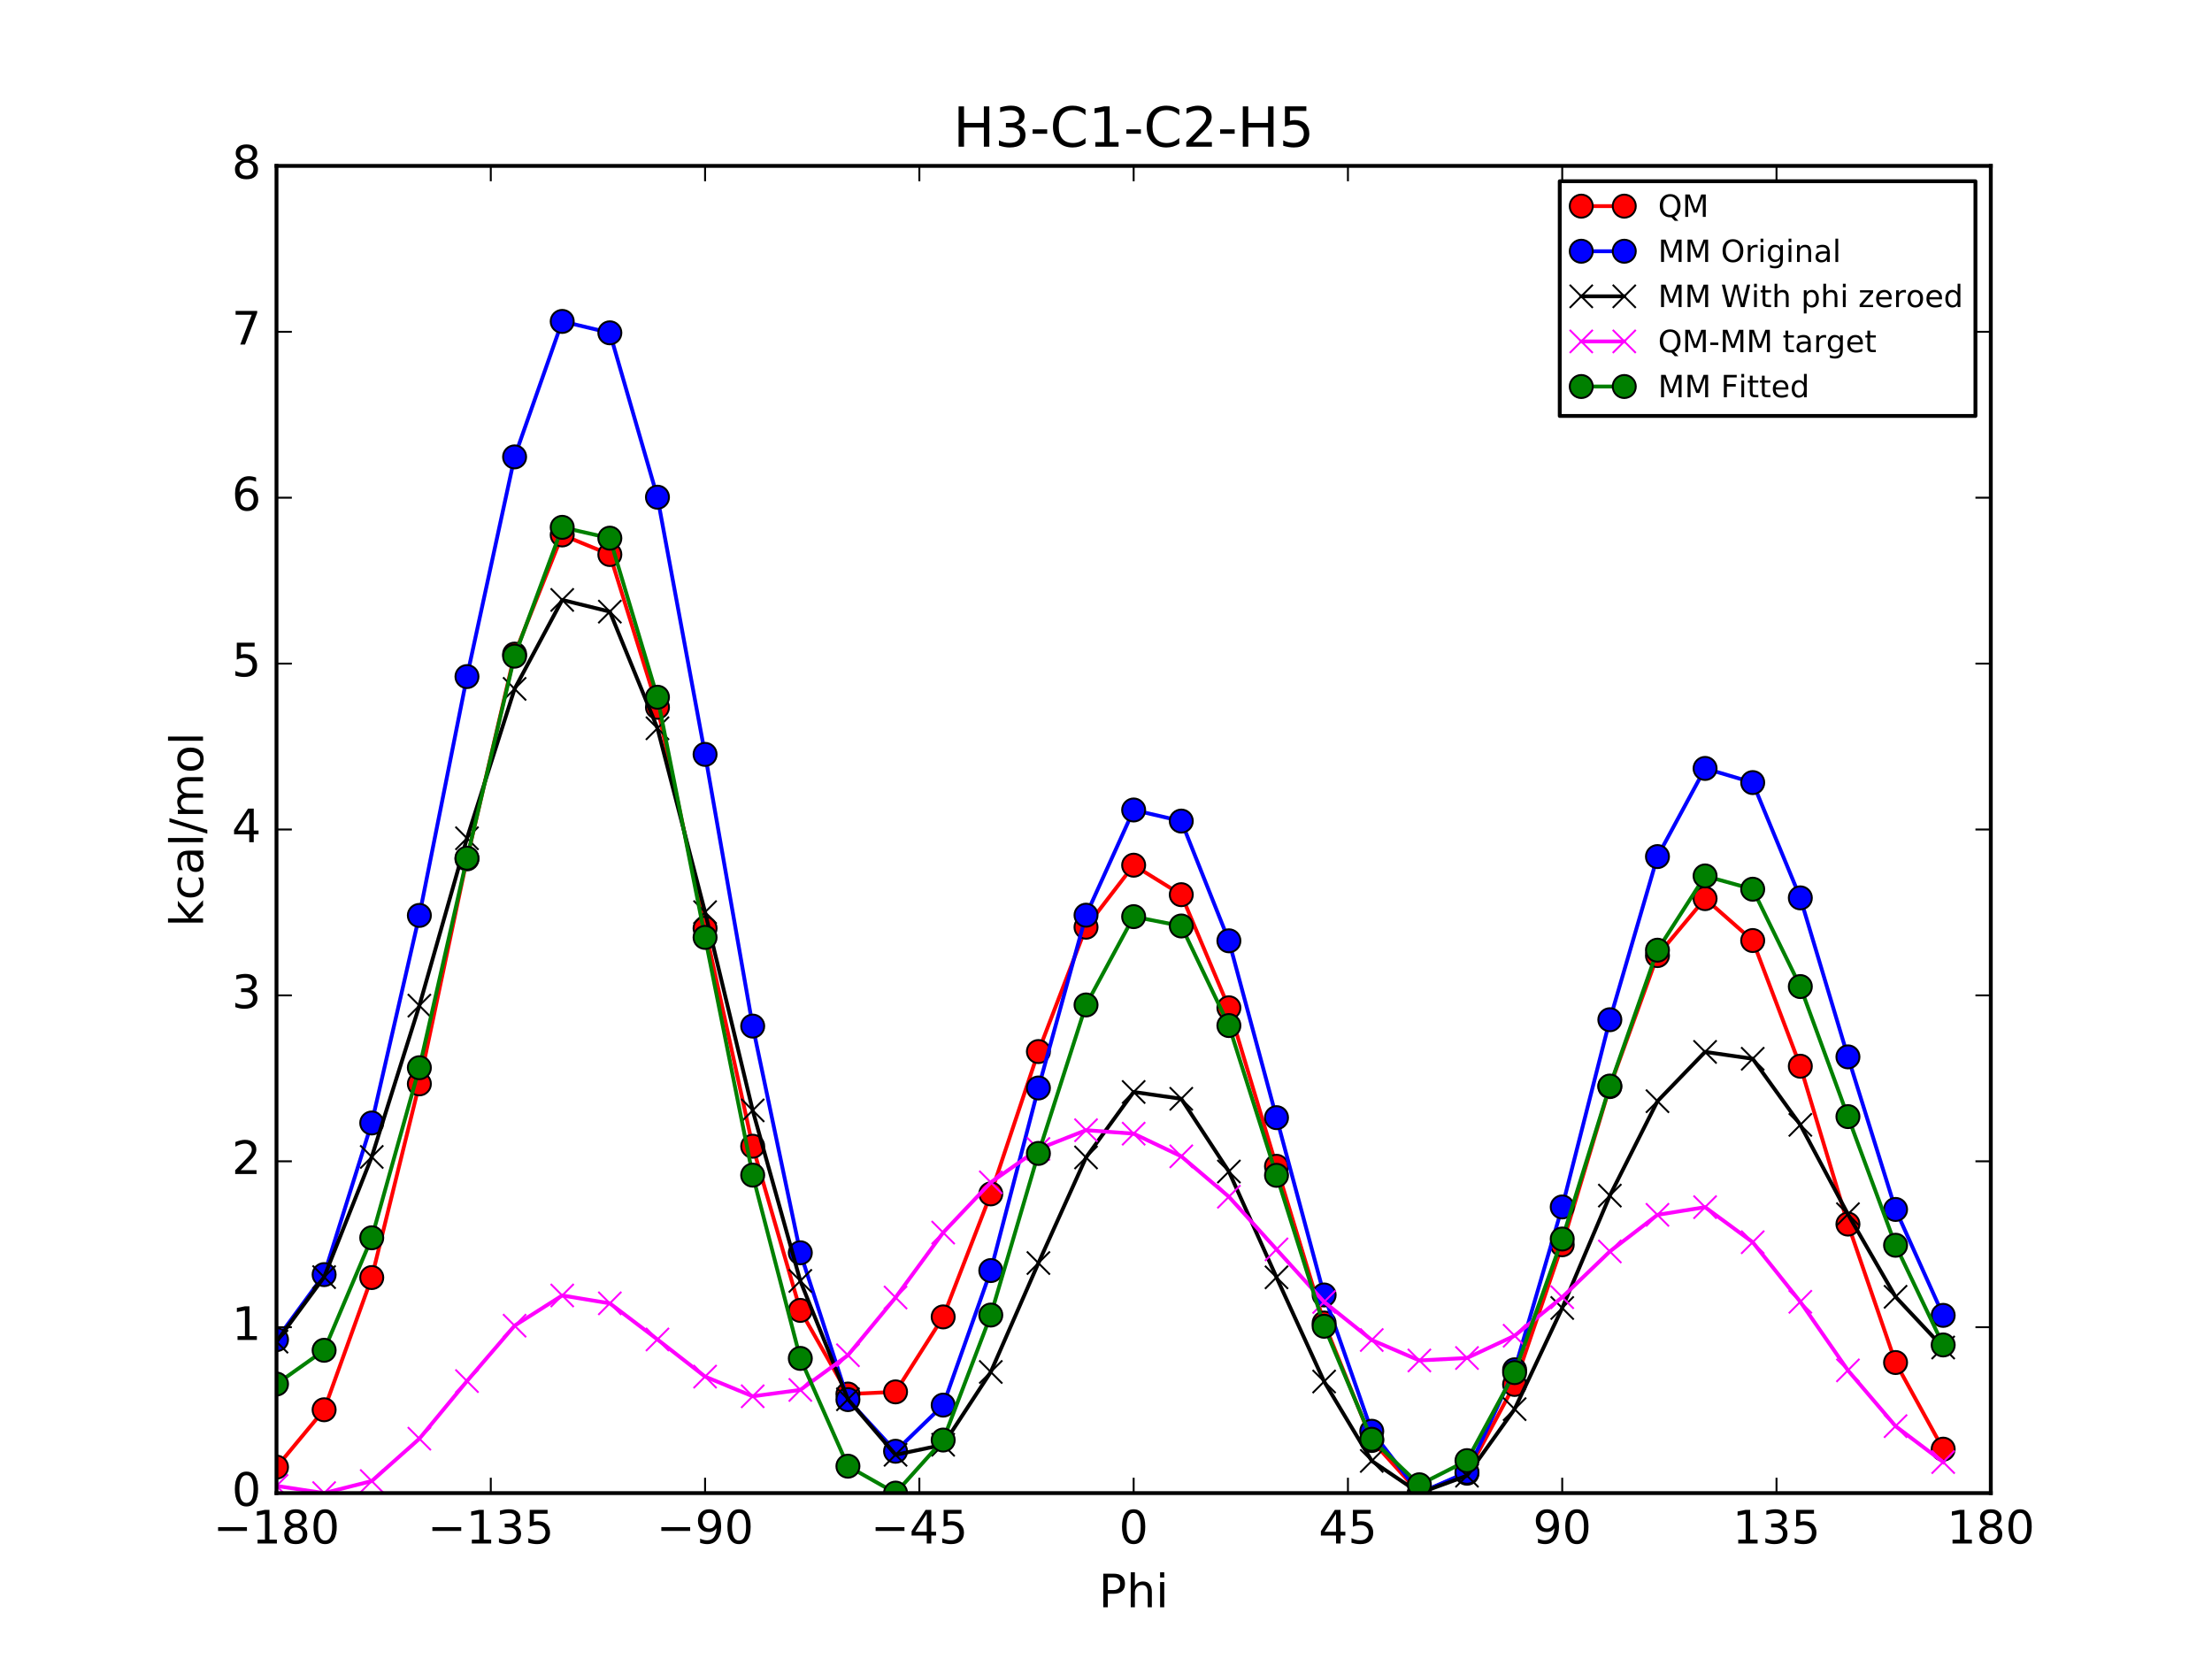 <?xml version="1.0" encoding="utf-8" standalone="no"?>
<!DOCTYPE svg PUBLIC "-//W3C//DTD SVG 1.1//EN"
  "http://www.w3.org/Graphics/SVG/1.1/DTD/svg11.dtd">
<!-- Created with matplotlib (http://matplotlib.org/) -->
<svg height="432pt" version="1.1" viewBox="0 0 576 432" width="576pt" xmlns="http://www.w3.org/2000/svg" xmlns:xlink="http://www.w3.org/1999/xlink">
 <defs>
  <style type="text/css">
*{stroke-linecap:butt;stroke-linejoin:round;stroke-miterlimit:100000;}
  </style>
 </defs>
 <g id="figure_1">
  <g id="patch_1">
   <path d="M 0 432 
L 576 432 
L 576 0 
L 0 0 
z
" style="fill:#ffffff;"/>
  </g>
  <g id="axes_1">
   <g id="patch_2">
    <path d="M 72 388.8 
L 518.4 388.8 
L 518.4 43.2 
L 72 43.2 
z
" style="fill:#ffffff;"/>
   </g>
   <g id="line2d_1">
    <path clip-path="url(#p6f6d5156cf)" d="M 72.001 382.037 
L 84.4 367.1 
L 96.8 332.67 
L 109.2 282.237 
L 121.6 223.654 
L 134 170.33 
L 146.4 139.302 
L 158.8 144.397 
L 171.2 184.179 
L 183.6 241.735 
L 196 298.475 
L 208.4 341.226 
L 220.8 363.005 
L 233.2 362.443 
L 245.6 342.92 
L 258 310.887 
L 270.4 273.821 
L 282.8 241.439 
L 295.201 225.295 
L 307.6 232.973 
L 320 262.428 
L 332.4 303.699 
L 344.8 344.509 
L 357.2 375.104 
L 369.6 388.8 
L 382 383.63 
L 394.4 360.505 
L 406.8 324.139 
L 419.2 282.95 
L 431.6 248.832 
L 444 234 
L 456.4 244.912 
L 468.8 277.64 
L 481.2 318.754 
L 493.6 354.8 
L 506 377.358 
" style="fill:none;stroke:#ff0000;stroke-linecap:square;"/>
    <defs>
     <path d="M 0 3 
C 0.796 3 1.559 2.684 2.121 2.121 
C 2.684 1.559 3 0.796 3 0 
C 3 -0.796 2.684 -1.559 2.121 -2.121 
C 1.559 -2.684 0.796 -3 0 -3 
C -0.796 -3 -1.559 -2.684 -2.121 -2.121 
C -2.684 -1.559 -3 -0.796 -3 0 
C -3 0.796 -2.684 1.559 -2.121 2.121 
C -1.559 2.684 -0.796 3 0 3 
z
" id="m32aa80f2c4" style="stroke:#000000;stroke-width:0.5;"/>
    </defs>
    <g clip-path="url(#p6f6d5156cf)">
     <use style="fill:#ff0000;stroke:#000000;stroke-width:0.5;" x="72.001" xlink:href="#m32aa80f2c4" y="382.037"/>
     <use style="fill:#ff0000;stroke:#000000;stroke-width:0.5;" x="84.4" xlink:href="#m32aa80f2c4" y="367.1"/>
     <use style="fill:#ff0000;stroke:#000000;stroke-width:0.5;" x="96.8" xlink:href="#m32aa80f2c4" y="332.67"/>
     <use style="fill:#ff0000;stroke:#000000;stroke-width:0.5;" x="109.2" xlink:href="#m32aa80f2c4" y="282.237"/>
     <use style="fill:#ff0000;stroke:#000000;stroke-width:0.5;" x="121.6" xlink:href="#m32aa80f2c4" y="223.654"/>
     <use style="fill:#ff0000;stroke:#000000;stroke-width:0.5;" x="134" xlink:href="#m32aa80f2c4" y="170.33"/>
     <use style="fill:#ff0000;stroke:#000000;stroke-width:0.5;" x="146.4" xlink:href="#m32aa80f2c4" y="139.302"/>
     <use style="fill:#ff0000;stroke:#000000;stroke-width:0.5;" x="158.8" xlink:href="#m32aa80f2c4" y="144.397"/>
     <use style="fill:#ff0000;stroke:#000000;stroke-width:0.5;" x="171.2" xlink:href="#m32aa80f2c4" y="184.179"/>
     <use style="fill:#ff0000;stroke:#000000;stroke-width:0.5;" x="183.6" xlink:href="#m32aa80f2c4" y="241.735"/>
     <use style="fill:#ff0000;stroke:#000000;stroke-width:0.5;" x="196" xlink:href="#m32aa80f2c4" y="298.475"/>
     <use style="fill:#ff0000;stroke:#000000;stroke-width:0.5;" x="208.4" xlink:href="#m32aa80f2c4" y="341.226"/>
     <use style="fill:#ff0000;stroke:#000000;stroke-width:0.5;" x="220.8" xlink:href="#m32aa80f2c4" y="363.005"/>
     <use style="fill:#ff0000;stroke:#000000;stroke-width:0.5;" x="233.2" xlink:href="#m32aa80f2c4" y="362.443"/>
     <use style="fill:#ff0000;stroke:#000000;stroke-width:0.5;" x="245.6" xlink:href="#m32aa80f2c4" y="342.92"/>
     <use style="fill:#ff0000;stroke:#000000;stroke-width:0.5;" x="258" xlink:href="#m32aa80f2c4" y="310.887"/>
     <use style="fill:#ff0000;stroke:#000000;stroke-width:0.5;" x="270.4" xlink:href="#m32aa80f2c4" y="273.821"/>
     <use style="fill:#ff0000;stroke:#000000;stroke-width:0.5;" x="282.8" xlink:href="#m32aa80f2c4" y="241.439"/>
     <use style="fill:#ff0000;stroke:#000000;stroke-width:0.5;" x="295.201" xlink:href="#m32aa80f2c4" y="225.295"/>
     <use style="fill:#ff0000;stroke:#000000;stroke-width:0.5;" x="307.6" xlink:href="#m32aa80f2c4" y="232.973"/>
     <use style="fill:#ff0000;stroke:#000000;stroke-width:0.5;" x="320" xlink:href="#m32aa80f2c4" y="262.428"/>
     <use style="fill:#ff0000;stroke:#000000;stroke-width:0.5;" x="332.4" xlink:href="#m32aa80f2c4" y="303.699"/>
     <use style="fill:#ff0000;stroke:#000000;stroke-width:0.5;" x="344.8" xlink:href="#m32aa80f2c4" y="344.509"/>
     <use style="fill:#ff0000;stroke:#000000;stroke-width:0.5;" x="357.2" xlink:href="#m32aa80f2c4" y="375.104"/>
     <use style="fill:#ff0000;stroke:#000000;stroke-width:0.5;" x="369.6" xlink:href="#m32aa80f2c4" y="388.8"/>
     <use style="fill:#ff0000;stroke:#000000;stroke-width:0.5;" x="382" xlink:href="#m32aa80f2c4" y="383.63"/>
     <use style="fill:#ff0000;stroke:#000000;stroke-width:0.5;" x="394.4" xlink:href="#m32aa80f2c4" y="360.505"/>
     <use style="fill:#ff0000;stroke:#000000;stroke-width:0.5;" x="406.8" xlink:href="#m32aa80f2c4" y="324.139"/>
     <use style="fill:#ff0000;stroke:#000000;stroke-width:0.5;" x="419.2" xlink:href="#m32aa80f2c4" y="282.95"/>
     <use style="fill:#ff0000;stroke:#000000;stroke-width:0.5;" x="431.6" xlink:href="#m32aa80f2c4" y="248.832"/>
     <use style="fill:#ff0000;stroke:#000000;stroke-width:0.5;" x="444" xlink:href="#m32aa80f2c4" y="234"/>
     <use style="fill:#ff0000;stroke:#000000;stroke-width:0.5;" x="456.4" xlink:href="#m32aa80f2c4" y="244.912"/>
     <use style="fill:#ff0000;stroke:#000000;stroke-width:0.5;" x="468.8" xlink:href="#m32aa80f2c4" y="277.64"/>
     <use style="fill:#ff0000;stroke:#000000;stroke-width:0.5;" x="481.2" xlink:href="#m32aa80f2c4" y="318.754"/>
     <use style="fill:#ff0000;stroke:#000000;stroke-width:0.5;" x="493.6" xlink:href="#m32aa80f2c4" y="354.8"/>
     <use style="fill:#ff0000;stroke:#000000;stroke-width:0.5;" x="506" xlink:href="#m32aa80f2c4" y="377.358"/>
    </g>
   </g>
   <g id="line2d_2">
    <path clip-path="url(#p6f6d5156cf)" d="M 72.001 348.839 
L 84.4 331.907 
L 96.8 292.421 
L 109.2 238.374 
L 121.6 176.18 
L 134 118.974 
L 146.4 83.695 
L 158.8 86.666 
L 171.2 129.469 
L 183.6 196.444 
L 196 267.194 
L 208.4 326.219 
L 220.8 364.458 
L 233.2 377.903 
L 245.6 365.89 
L 258 330.851 
L 270.4 283.309 
L 282.8 238.312 
L 295.201 210.919 
L 307.6 213.805 
L 320 244.983 
L 332.4 291.036 
L 344.8 337.21 
L 357.2 372.696 
L 369.6 388.8 
L 382 383.366 
L 394.4 356.693 
L 406.8 314.289 
L 419.2 265.536 
L 431.6 223.053 
L 444 200.097 
L 456.4 203.782 
L 468.8 233.805 
L 481.2 275.208 
L 493.6 314.938 
L 506 342.52 
" style="fill:none;stroke:#0000ff;stroke-linecap:square;"/>
    <defs>
     <path d="M 0 3 
C 0.796 3 1.559 2.684 2.121 2.121 
C 2.684 1.559 3 0.796 3 0 
C 3 -0.796 2.684 -1.559 2.121 -2.121 
C 1.559 -2.684 0.796 -3 0 -3 
C -0.796 -3 -1.559 -2.684 -2.121 -2.121 
C -2.684 -1.559 -3 -0.796 -3 0 
C -3 0.796 -2.684 1.559 -2.121 2.121 
C -1.559 2.684 -0.796 3 0 3 
z
" id="md9612d7ff2" style="stroke:#000000;stroke-width:0.5;"/>
    </defs>
    <g clip-path="url(#p6f6d5156cf)">
     <use style="fill:#0000ff;stroke:#000000;stroke-width:0.5;" x="72.001" xlink:href="#md9612d7ff2" y="348.839"/>
     <use style="fill:#0000ff;stroke:#000000;stroke-width:0.5;" x="84.4" xlink:href="#md9612d7ff2" y="331.907"/>
     <use style="fill:#0000ff;stroke:#000000;stroke-width:0.5;" x="96.8" xlink:href="#md9612d7ff2" y="292.421"/>
     <use style="fill:#0000ff;stroke:#000000;stroke-width:0.5;" x="109.2" xlink:href="#md9612d7ff2" y="238.374"/>
     <use style="fill:#0000ff;stroke:#000000;stroke-width:0.5;" x="121.6" xlink:href="#md9612d7ff2" y="176.18"/>
     <use style="fill:#0000ff;stroke:#000000;stroke-width:0.5;" x="134" xlink:href="#md9612d7ff2" y="118.974"/>
     <use style="fill:#0000ff;stroke:#000000;stroke-width:0.5;" x="146.4" xlink:href="#md9612d7ff2" y="83.695"/>
     <use style="fill:#0000ff;stroke:#000000;stroke-width:0.5;" x="158.8" xlink:href="#md9612d7ff2" y="86.666"/>
     <use style="fill:#0000ff;stroke:#000000;stroke-width:0.5;" x="171.2" xlink:href="#md9612d7ff2" y="129.469"/>
     <use style="fill:#0000ff;stroke:#000000;stroke-width:0.5;" x="183.6" xlink:href="#md9612d7ff2" y="196.444"/>
     <use style="fill:#0000ff;stroke:#000000;stroke-width:0.5;" x="196" xlink:href="#md9612d7ff2" y="267.194"/>
     <use style="fill:#0000ff;stroke:#000000;stroke-width:0.5;" x="208.4" xlink:href="#md9612d7ff2" y="326.219"/>
     <use style="fill:#0000ff;stroke:#000000;stroke-width:0.5;" x="220.8" xlink:href="#md9612d7ff2" y="364.458"/>
     <use style="fill:#0000ff;stroke:#000000;stroke-width:0.5;" x="233.2" xlink:href="#md9612d7ff2" y="377.903"/>
     <use style="fill:#0000ff;stroke:#000000;stroke-width:0.5;" x="245.6" xlink:href="#md9612d7ff2" y="365.89"/>
     <use style="fill:#0000ff;stroke:#000000;stroke-width:0.5;" x="258" xlink:href="#md9612d7ff2" y="330.851"/>
     <use style="fill:#0000ff;stroke:#000000;stroke-width:0.5;" x="270.4" xlink:href="#md9612d7ff2" y="283.309"/>
     <use style="fill:#0000ff;stroke:#000000;stroke-width:0.5;" x="282.8" xlink:href="#md9612d7ff2" y="238.312"/>
     <use style="fill:#0000ff;stroke:#000000;stroke-width:0.5;" x="295.201" xlink:href="#md9612d7ff2" y="210.919"/>
     <use style="fill:#0000ff;stroke:#000000;stroke-width:0.5;" x="307.6" xlink:href="#md9612d7ff2" y="213.805"/>
     <use style="fill:#0000ff;stroke:#000000;stroke-width:0.5;" x="320" xlink:href="#md9612d7ff2" y="244.983"/>
     <use style="fill:#0000ff;stroke:#000000;stroke-width:0.5;" x="332.4" xlink:href="#md9612d7ff2" y="291.036"/>
     <use style="fill:#0000ff;stroke:#000000;stroke-width:0.5;" x="344.8" xlink:href="#md9612d7ff2" y="337.21"/>
     <use style="fill:#0000ff;stroke:#000000;stroke-width:0.5;" x="357.2" xlink:href="#md9612d7ff2" y="372.696"/>
     <use style="fill:#0000ff;stroke:#000000;stroke-width:0.5;" x="369.6" xlink:href="#md9612d7ff2" y="388.8"/>
     <use style="fill:#0000ff;stroke:#000000;stroke-width:0.5;" x="382" xlink:href="#md9612d7ff2" y="383.366"/>
     <use style="fill:#0000ff;stroke:#000000;stroke-width:0.5;" x="394.4" xlink:href="#md9612d7ff2" y="356.693"/>
     <use style="fill:#0000ff;stroke:#000000;stroke-width:0.5;" x="406.8" xlink:href="#md9612d7ff2" y="314.289"/>
     <use style="fill:#0000ff;stroke:#000000;stroke-width:0.5;" x="419.2" xlink:href="#md9612d7ff2" y="265.536"/>
     <use style="fill:#0000ff;stroke:#000000;stroke-width:0.5;" x="431.6" xlink:href="#md9612d7ff2" y="223.053"/>
     <use style="fill:#0000ff;stroke:#000000;stroke-width:0.5;" x="444" xlink:href="#md9612d7ff2" y="200.097"/>
     <use style="fill:#0000ff;stroke:#000000;stroke-width:0.5;" x="456.4" xlink:href="#md9612d7ff2" y="203.782"/>
     <use style="fill:#0000ff;stroke:#000000;stroke-width:0.5;" x="468.8" xlink:href="#md9612d7ff2" y="233.805"/>
     <use style="fill:#0000ff;stroke:#000000;stroke-width:0.5;" x="481.2" xlink:href="#md9612d7ff2" y="275.208"/>
     <use style="fill:#0000ff;stroke:#000000;stroke-width:0.5;" x="493.6" xlink:href="#md9612d7ff2" y="314.938"/>
     <use style="fill:#0000ff;stroke:#000000;stroke-width:0.5;" x="506" xlink:href="#md9612d7ff2" y="342.52"/>
    </g>
   </g>
   <g id="line2d_3">
    <path clip-path="url(#p6f6d5156cf)" d="M 72.001 349.359 
L 84.4 332.556 
L 96.8 301.26 
L 109.2 261.863 
L 121.6 218.278 
L 134 179.382 
L 146.4 156.22 
L 158.8 159.269 
L 171.2 189.642 
L 183.6 237.523 
L 196 289.142 
L 208.4 333.547 
L 220.8 364.361 
L 233.2 378.826 
L 245.6 376.213 
L 258 357.259 
L 270.4 328.893 
L 282.8 301.396 
L 295.201 284.348 
L 307.6 286.126 
L 320 305.06 
L 332.4 332.618 
L 344.8 359.745 
L 357.2 380.419 
L 369.6 388.8 
L 382 384.265 
L 394.4 366.937 
L 406.8 340.601 
L 419.2 311.332 
L 431.6 286.749 
L 444 273.913 
L 456.4 275.7 
L 468.8 292.913 
L 481.2 316.17 
L 493.6 337.686 
L 506 350.893 
" style="fill:none;stroke:#000000;stroke-linecap:square;"/>
    <defs>
     <path d="M -3 3 
L 3 -3 
M -3 -3 
L 3 3 
" id="m847d93f901" style="stroke:#000000;stroke-width:0.5;"/>
    </defs>
    <g clip-path="url(#p6f6d5156cf)">
     <use style="stroke:#000000;stroke-width:0.5;" x="72.001" xlink:href="#m847d93f901" y="349.359"/>
     <use style="stroke:#000000;stroke-width:0.5;" x="84.4" xlink:href="#m847d93f901" y="332.556"/>
     <use style="stroke:#000000;stroke-width:0.5;" x="96.8" xlink:href="#m847d93f901" y="301.26"/>
     <use style="stroke:#000000;stroke-width:0.5;" x="109.2" xlink:href="#m847d93f901" y="261.863"/>
     <use style="stroke:#000000;stroke-width:0.5;" x="121.6" xlink:href="#m847d93f901" y="218.278"/>
     <use style="stroke:#000000;stroke-width:0.5;" x="134" xlink:href="#m847d93f901" y="179.382"/>
     <use style="stroke:#000000;stroke-width:0.5;" x="146.4" xlink:href="#m847d93f901" y="156.22"/>
     <use style="stroke:#000000;stroke-width:0.5;" x="158.8" xlink:href="#m847d93f901" y="159.269"/>
     <use style="stroke:#000000;stroke-width:0.5;" x="171.2" xlink:href="#m847d93f901" y="189.642"/>
     <use style="stroke:#000000;stroke-width:0.5;" x="183.6" xlink:href="#m847d93f901" y="237.523"/>
     <use style="stroke:#000000;stroke-width:0.5;" x="196" xlink:href="#m847d93f901" y="289.142"/>
     <use style="stroke:#000000;stroke-width:0.5;" x="208.4" xlink:href="#m847d93f901" y="333.547"/>
     <use style="stroke:#000000;stroke-width:0.5;" x="220.8" xlink:href="#m847d93f901" y="364.361"/>
     <use style="stroke:#000000;stroke-width:0.5;" x="233.2" xlink:href="#m847d93f901" y="378.826"/>
     <use style="stroke:#000000;stroke-width:0.5;" x="245.6" xlink:href="#m847d93f901" y="376.213"/>
     <use style="stroke:#000000;stroke-width:0.5;" x="258" xlink:href="#m847d93f901" y="357.259"/>
     <use style="stroke:#000000;stroke-width:0.5;" x="270.4" xlink:href="#m847d93f901" y="328.893"/>
     <use style="stroke:#000000;stroke-width:0.5;" x="282.8" xlink:href="#m847d93f901" y="301.396"/>
     <use style="stroke:#000000;stroke-width:0.5;" x="295.201" xlink:href="#m847d93f901" y="284.348"/>
     <use style="stroke:#000000;stroke-width:0.5;" x="307.6" xlink:href="#m847d93f901" y="286.126"/>
     <use style="stroke:#000000;stroke-width:0.5;" x="320" xlink:href="#m847d93f901" y="305.06"/>
     <use style="stroke:#000000;stroke-width:0.5;" x="332.4" xlink:href="#m847d93f901" y="332.618"/>
     <use style="stroke:#000000;stroke-width:0.5;" x="344.8" xlink:href="#m847d93f901" y="359.745"/>
     <use style="stroke:#000000;stroke-width:0.5;" x="357.2" xlink:href="#m847d93f901" y="380.419"/>
     <use style="stroke:#000000;stroke-width:0.5;" x="369.6" xlink:href="#m847d93f901" y="388.8"/>
     <use style="stroke:#000000;stroke-width:0.5;" x="382" xlink:href="#m847d93f901" y="384.265"/>
     <use style="stroke:#000000;stroke-width:0.5;" x="394.4" xlink:href="#m847d93f901" y="366.937"/>
     <use style="stroke:#000000;stroke-width:0.5;" x="406.8" xlink:href="#m847d93f901" y="340.601"/>
     <use style="stroke:#000000;stroke-width:0.5;" x="419.2" xlink:href="#m847d93f901" y="311.332"/>
     <use style="stroke:#000000;stroke-width:0.5;" x="431.6" xlink:href="#m847d93f901" y="286.749"/>
     <use style="stroke:#000000;stroke-width:0.5;" x="444" xlink:href="#m847d93f901" y="273.913"/>
     <use style="stroke:#000000;stroke-width:0.5;" x="456.4" xlink:href="#m847d93f901" y="275.7"/>
     <use style="stroke:#000000;stroke-width:0.5;" x="468.8" xlink:href="#m847d93f901" y="292.913"/>
     <use style="stroke:#000000;stroke-width:0.5;" x="481.2" xlink:href="#m847d93f901" y="316.17"/>
     <use style="stroke:#000000;stroke-width:0.5;" x="493.6" xlink:href="#m847d93f901" y="337.686"/>
     <use style="stroke:#000000;stroke-width:0.5;" x="506" xlink:href="#m847d93f901" y="350.893"/>
    </g>
   </g>
   <g id="line2d_4">
    <path clip-path="url(#p6f6d5156cf)" d="M 72.001 386.935 
L 84.4 388.8 
L 96.8 385.666 
L 109.2 374.631 
L 121.6 359.633 
L 134 345.204 
L 146.4 337.338 
L 158.8 339.385 
L 171.2 348.794 
L 183.6 358.469 
L 196 363.589 
L 208.4 361.936 
L 220.8 352.9 
L 233.2 337.873 
L 245.6 320.964 
L 258 307.884 
L 270.4 299.184 
L 282.8 294.3 
L 295.201 295.204 
L 307.6 301.103 
L 320 311.625 
L 332.4 325.337 
L 344.8 339.021 
L 357.2 348.942 
L 369.6 354.257 
L 382 353.622 
L 394.4 347.825 
L 406.8 337.794 
L 419.2 325.875 
L 431.6 316.339 
L 444 314.344 
L 456.4 323.469 
L 468.8 338.983 
L 481.2 356.84 
L 493.6 371.371 
L 506 380.721 
" style="fill:none;stroke:#ff00ff;stroke-linecap:square;"/>
    <defs>
     <path d="M -3 3 
L 3 -3 
M -3 -3 
L 3 3 
" id="m78c618f7f0" style="stroke:#ff00ff;stroke-width:0.5;"/>
    </defs>
    <g clip-path="url(#p6f6d5156cf)">
     <use style="fill:#ff00ff;stroke:#ff00ff;stroke-width:0.5;" x="72.001" xlink:href="#m78c618f7f0" y="386.935"/>
     <use style="fill:#ff00ff;stroke:#ff00ff;stroke-width:0.5;" x="84.4" xlink:href="#m78c618f7f0" y="388.8"/>
     <use style="fill:#ff00ff;stroke:#ff00ff;stroke-width:0.5;" x="96.8" xlink:href="#m78c618f7f0" y="385.666"/>
     <use style="fill:#ff00ff;stroke:#ff00ff;stroke-width:0.5;" x="109.2" xlink:href="#m78c618f7f0" y="374.631"/>
     <use style="fill:#ff00ff;stroke:#ff00ff;stroke-width:0.5;" x="121.6" xlink:href="#m78c618f7f0" y="359.633"/>
     <use style="fill:#ff00ff;stroke:#ff00ff;stroke-width:0.5;" x="134" xlink:href="#m78c618f7f0" y="345.204"/>
     <use style="fill:#ff00ff;stroke:#ff00ff;stroke-width:0.5;" x="146.4" xlink:href="#m78c618f7f0" y="337.338"/>
     <use style="fill:#ff00ff;stroke:#ff00ff;stroke-width:0.5;" x="158.8" xlink:href="#m78c618f7f0" y="339.385"/>
     <use style="fill:#ff00ff;stroke:#ff00ff;stroke-width:0.5;" x="171.2" xlink:href="#m78c618f7f0" y="348.794"/>
     <use style="fill:#ff00ff;stroke:#ff00ff;stroke-width:0.5;" x="183.6" xlink:href="#m78c618f7f0" y="358.469"/>
     <use style="fill:#ff00ff;stroke:#ff00ff;stroke-width:0.5;" x="196" xlink:href="#m78c618f7f0" y="363.589"/>
     <use style="fill:#ff00ff;stroke:#ff00ff;stroke-width:0.5;" x="208.4" xlink:href="#m78c618f7f0" y="361.936"/>
     <use style="fill:#ff00ff;stroke:#ff00ff;stroke-width:0.5;" x="220.8" xlink:href="#m78c618f7f0" y="352.9"/>
     <use style="fill:#ff00ff;stroke:#ff00ff;stroke-width:0.5;" x="233.2" xlink:href="#m78c618f7f0" y="337.873"/>
     <use style="fill:#ff00ff;stroke:#ff00ff;stroke-width:0.5;" x="245.6" xlink:href="#m78c618f7f0" y="320.964"/>
     <use style="fill:#ff00ff;stroke:#ff00ff;stroke-width:0.5;" x="258" xlink:href="#m78c618f7f0" y="307.884"/>
     <use style="fill:#ff00ff;stroke:#ff00ff;stroke-width:0.5;" x="270.4" xlink:href="#m78c618f7f0" y="299.184"/>
     <use style="fill:#ff00ff;stroke:#ff00ff;stroke-width:0.5;" x="282.8" xlink:href="#m78c618f7f0" y="294.3"/>
     <use style="fill:#ff00ff;stroke:#ff00ff;stroke-width:0.5;" x="295.201" xlink:href="#m78c618f7f0" y="295.204"/>
     <use style="fill:#ff00ff;stroke:#ff00ff;stroke-width:0.5;" x="307.6" xlink:href="#m78c618f7f0" y="301.103"/>
     <use style="fill:#ff00ff;stroke:#ff00ff;stroke-width:0.5;" x="320" xlink:href="#m78c618f7f0" y="311.625"/>
     <use style="fill:#ff00ff;stroke:#ff00ff;stroke-width:0.5;" x="332.4" xlink:href="#m78c618f7f0" y="325.337"/>
     <use style="fill:#ff00ff;stroke:#ff00ff;stroke-width:0.5;" x="344.8" xlink:href="#m78c618f7f0" y="339.021"/>
     <use style="fill:#ff00ff;stroke:#ff00ff;stroke-width:0.5;" x="357.2" xlink:href="#m78c618f7f0" y="348.942"/>
     <use style="fill:#ff00ff;stroke:#ff00ff;stroke-width:0.5;" x="369.6" xlink:href="#m78c618f7f0" y="354.257"/>
     <use style="fill:#ff00ff;stroke:#ff00ff;stroke-width:0.5;" x="382" xlink:href="#m78c618f7f0" y="353.622"/>
     <use style="fill:#ff00ff;stroke:#ff00ff;stroke-width:0.5;" x="394.4" xlink:href="#m78c618f7f0" y="347.825"/>
     <use style="fill:#ff00ff;stroke:#ff00ff;stroke-width:0.5;" x="406.8" xlink:href="#m78c618f7f0" y="337.794"/>
     <use style="fill:#ff00ff;stroke:#ff00ff;stroke-width:0.5;" x="419.2" xlink:href="#m78c618f7f0" y="325.875"/>
     <use style="fill:#ff00ff;stroke:#ff00ff;stroke-width:0.5;" x="431.6" xlink:href="#m78c618f7f0" y="316.339"/>
     <use style="fill:#ff00ff;stroke:#ff00ff;stroke-width:0.5;" x="444" xlink:href="#m78c618f7f0" y="314.344"/>
     <use style="fill:#ff00ff;stroke:#ff00ff;stroke-width:0.5;" x="456.4" xlink:href="#m78c618f7f0" y="323.469"/>
     <use style="fill:#ff00ff;stroke:#ff00ff;stroke-width:0.5;" x="468.8" xlink:href="#m78c618f7f0" y="338.983"/>
     <use style="fill:#ff00ff;stroke:#ff00ff;stroke-width:0.5;" x="481.2" xlink:href="#m78c618f7f0" y="356.84"/>
     <use style="fill:#ff00ff;stroke:#ff00ff;stroke-width:0.5;" x="493.6" xlink:href="#m78c618f7f0" y="371.371"/>
     <use style="fill:#ff00ff;stroke:#ff00ff;stroke-width:0.5;" x="506" xlink:href="#m78c618f7f0" y="380.721"/>
    </g>
   </g>
   <g id="line2d_5">
    <path clip-path="url(#p6f6d5156cf)" d="M 72.001 360.398 
L 84.4 351.609 
L 96.8 322.32 
L 109.2 278.03 
L 121.6 223.462 
L 134 170.864 
L 146.4 137.317 
L 158.8 140.139 
L 171.2 181.554 
L 183.6 244.098 
L 196 306.002 
L 208.4 353.726 
L 220.8 381.791 
L 233.2 388.8 
L 245.6 374.984 
L 258 342.438 
L 270.4 300.347 
L 282.8 261.687 
L 295.201 238.692 
L 307.6 241.123 
L 320 267.053 
L 332.4 306.055 
L 344.8 345.358 
L 357.2 374.785 
L 369.6 386.631 
L 382 380.345 
L 394.4 357.42 
L 406.8 322.638 
L 419.2 282.804 
L 431.6 247.426 
L 444 228.094 
L 456.4 231.549 
L 468.8 256.898 
L 481.2 290.764 
L 493.6 324.261 
L 506 350.225 
" style="fill:none;stroke:#008000;stroke-linecap:square;"/>
    <defs>
     <path d="M 0 3 
C 0.796 3 1.559 2.684 2.121 2.121 
C 2.684 1.559 3 0.796 3 0 
C 3 -0.796 2.684 -1.559 2.121 -2.121 
C 1.559 -2.684 0.796 -3 0 -3 
C -0.796 -3 -1.559 -2.684 -2.121 -2.121 
C -2.684 -1.559 -3 -0.796 -3 0 
C -3 0.796 -2.684 1.559 -2.121 2.121 
C -1.559 2.684 -0.796 3 0 3 
z
" id="m55fb13f18a" style="stroke:#000000;stroke-width:0.5;"/>
    </defs>
    <g clip-path="url(#p6f6d5156cf)">
     <use style="fill:#008000;stroke:#000000;stroke-width:0.5;" x="72.001" xlink:href="#m55fb13f18a" y="360.398"/>
     <use style="fill:#008000;stroke:#000000;stroke-width:0.5;" x="84.4" xlink:href="#m55fb13f18a" y="351.609"/>
     <use style="fill:#008000;stroke:#000000;stroke-width:0.5;" x="96.8" xlink:href="#m55fb13f18a" y="322.32"/>
     <use style="fill:#008000;stroke:#000000;stroke-width:0.5;" x="109.2" xlink:href="#m55fb13f18a" y="278.03"/>
     <use style="fill:#008000;stroke:#000000;stroke-width:0.5;" x="121.6" xlink:href="#m55fb13f18a" y="223.462"/>
     <use style="fill:#008000;stroke:#000000;stroke-width:0.5;" x="134" xlink:href="#m55fb13f18a" y="170.864"/>
     <use style="fill:#008000;stroke:#000000;stroke-width:0.5;" x="146.4" xlink:href="#m55fb13f18a" y="137.317"/>
     <use style="fill:#008000;stroke:#000000;stroke-width:0.5;" x="158.8" xlink:href="#m55fb13f18a" y="140.139"/>
     <use style="fill:#008000;stroke:#000000;stroke-width:0.5;" x="171.2" xlink:href="#m55fb13f18a" y="181.554"/>
     <use style="fill:#008000;stroke:#000000;stroke-width:0.5;" x="183.6" xlink:href="#m55fb13f18a" y="244.098"/>
     <use style="fill:#008000;stroke:#000000;stroke-width:0.5;" x="196" xlink:href="#m55fb13f18a" y="306.002"/>
     <use style="fill:#008000;stroke:#000000;stroke-width:0.5;" x="208.4" xlink:href="#m55fb13f18a" y="353.726"/>
     <use style="fill:#008000;stroke:#000000;stroke-width:0.5;" x="220.8" xlink:href="#m55fb13f18a" y="381.791"/>
     <use style="fill:#008000;stroke:#000000;stroke-width:0.5;" x="233.2" xlink:href="#m55fb13f18a" y="388.8"/>
     <use style="fill:#008000;stroke:#000000;stroke-width:0.5;" x="245.6" xlink:href="#m55fb13f18a" y="374.984"/>
     <use style="fill:#008000;stroke:#000000;stroke-width:0.5;" x="258" xlink:href="#m55fb13f18a" y="342.438"/>
     <use style="fill:#008000;stroke:#000000;stroke-width:0.5;" x="270.4" xlink:href="#m55fb13f18a" y="300.347"/>
     <use style="fill:#008000;stroke:#000000;stroke-width:0.5;" x="282.8" xlink:href="#m55fb13f18a" y="261.687"/>
     <use style="fill:#008000;stroke:#000000;stroke-width:0.5;" x="295.201" xlink:href="#m55fb13f18a" y="238.692"/>
     <use style="fill:#008000;stroke:#000000;stroke-width:0.5;" x="307.6" xlink:href="#m55fb13f18a" y="241.123"/>
     <use style="fill:#008000;stroke:#000000;stroke-width:0.5;" x="320" xlink:href="#m55fb13f18a" y="267.053"/>
     <use style="fill:#008000;stroke:#000000;stroke-width:0.5;" x="332.4" xlink:href="#m55fb13f18a" y="306.055"/>
     <use style="fill:#008000;stroke:#000000;stroke-width:0.5;" x="344.8" xlink:href="#m55fb13f18a" y="345.358"/>
     <use style="fill:#008000;stroke:#000000;stroke-width:0.5;" x="357.2" xlink:href="#m55fb13f18a" y="374.785"/>
     <use style="fill:#008000;stroke:#000000;stroke-width:0.5;" x="369.6" xlink:href="#m55fb13f18a" y="386.631"/>
     <use style="fill:#008000;stroke:#000000;stroke-width:0.5;" x="382" xlink:href="#m55fb13f18a" y="380.345"/>
     <use style="fill:#008000;stroke:#000000;stroke-width:0.5;" x="394.4" xlink:href="#m55fb13f18a" y="357.42"/>
     <use style="fill:#008000;stroke:#000000;stroke-width:0.5;" x="406.8" xlink:href="#m55fb13f18a" y="322.638"/>
     <use style="fill:#008000;stroke:#000000;stroke-width:0.5;" x="419.2" xlink:href="#m55fb13f18a" y="282.804"/>
     <use style="fill:#008000;stroke:#000000;stroke-width:0.5;" x="431.6" xlink:href="#m55fb13f18a" y="247.426"/>
     <use style="fill:#008000;stroke:#000000;stroke-width:0.5;" x="444" xlink:href="#m55fb13f18a" y="228.094"/>
     <use style="fill:#008000;stroke:#000000;stroke-width:0.5;" x="456.4" xlink:href="#m55fb13f18a" y="231.549"/>
     <use style="fill:#008000;stroke:#000000;stroke-width:0.5;" x="468.8" xlink:href="#m55fb13f18a" y="256.898"/>
     <use style="fill:#008000;stroke:#000000;stroke-width:0.5;" x="481.2" xlink:href="#m55fb13f18a" y="290.764"/>
     <use style="fill:#008000;stroke:#000000;stroke-width:0.5;" x="493.6" xlink:href="#m55fb13f18a" y="324.261"/>
     <use style="fill:#008000;stroke:#000000;stroke-width:0.5;" x="506" xlink:href="#m55fb13f18a" y="350.225"/>
    </g>
   </g>
   <g id="patch_3">
    <path d="M 518.4 388.8 
L 518.4 43.2 
" style="fill:none;stroke:#000000;stroke-linecap:square;stroke-linejoin:miter;"/>
   </g>
   <g id="patch_4">
    <path d="M 72 388.8 
L 72 43.2 
" style="fill:none;stroke:#000000;stroke-linecap:square;stroke-linejoin:miter;"/>
   </g>
   <g id="patch_5">
    <path d="M 72 43.2 
L 518.4 43.2 
" style="fill:none;stroke:#000000;stroke-linecap:square;stroke-linejoin:miter;"/>
   </g>
   <g id="patch_6">
    <path d="M 72 388.8 
L 518.4 388.8 
" style="fill:none;stroke:#000000;stroke-linecap:square;stroke-linejoin:miter;"/>
   </g>
   <g id="matplotlib.axis_1">
    <g id="xtick_1">
     <g id="line2d_6">
      <defs>
       <path d="M 0 0 
L 0 -4 
" id="m5711cf6c78" style="stroke:#000000;stroke-width:0.5;"/>
      </defs>
      <g>
       <use style="stroke:#000000;stroke-width:0.5;" x="72.0" xlink:href="#m5711cf6c78" y="388.8"/>
      </g>
     </g>
     <g id="line2d_7">
      <defs>
       <path d="M 0 0 
L 0 4 
" id="m90e4a7fab1" style="stroke:#000000;stroke-width:0.5;"/>
      </defs>
      <g>
       <use style="stroke:#000000;stroke-width:0.5;" x="72.0" xlink:href="#m90e4a7fab1" y="43.2"/>
      </g>
     </g>
     <g id="text_1">
      <!-- −180 -->
      <defs>
       <path d="M 12.406 8.297 
L 28.516 8.297 
L 28.516 63.922 
L 10.984 60.406 
L 10.984 69.391 
L 28.422 72.906 
L 38.281 72.906 
L 38.281 8.297 
L 54.391 8.297 
L 54.391 0 
L 12.406 0 
z
" id="BitstreamVeraSans-Roman-31"/>
       <path d="M 31.781 66.406 
Q 24.172 66.406 20.328 58.906 
Q 16.5 51.422 16.5 36.375 
Q 16.5 21.391 20.328 13.891 
Q 24.172 6.391 31.781 6.391 
Q 39.453 6.391 43.281 13.891 
Q 47.125 21.391 47.125 36.375 
Q 47.125 51.422 43.281 58.906 
Q 39.453 66.406 31.781 66.406 
M 31.781 74.219 
Q 44.047 74.219 50.516 64.516 
Q 56.984 54.828 56.984 36.375 
Q 56.984 17.969 50.516 8.266 
Q 44.047 -1.422 31.781 -1.422 
Q 19.531 -1.422 13.062 8.266 
Q 6.594 17.969 6.594 36.375 
Q 6.594 54.828 13.062 64.516 
Q 19.531 74.219 31.781 74.219 
" id="BitstreamVeraSans-Roman-30"/>
       <path d="M 31.781 34.625 
Q 24.75 34.625 20.719 30.859 
Q 16.703 27.094 16.703 20.516 
Q 16.703 13.922 20.719 10.156 
Q 24.75 6.391 31.781 6.391 
Q 38.812 6.391 42.859 10.172 
Q 46.922 13.969 46.922 20.516 
Q 46.922 27.094 42.891 30.859 
Q 38.875 34.625 31.781 34.625 
M 21.922 38.812 
Q 15.578 40.375 12.031 44.719 
Q 8.5 49.078 8.5 55.328 
Q 8.5 64.062 14.719 69.141 
Q 20.953 74.219 31.781 74.219 
Q 42.672 74.219 48.875 69.141 
Q 55.078 64.062 55.078 55.328 
Q 55.078 49.078 51.531 44.719 
Q 48 40.375 41.703 38.812 
Q 48.828 37.156 52.797 32.312 
Q 56.781 27.484 56.781 20.516 
Q 56.781 9.906 50.312 4.234 
Q 43.844 -1.422 31.781 -1.422 
Q 19.734 -1.422 13.25 4.234 
Q 6.781 9.906 6.781 20.516 
Q 6.781 27.484 10.781 32.312 
Q 14.797 37.156 21.922 38.812 
M 18.312 54.391 
Q 18.312 48.734 21.844 45.562 
Q 25.391 42.391 31.781 42.391 
Q 38.141 42.391 41.719 45.562 
Q 45.312 48.734 45.312 54.391 
Q 45.312 60.062 41.719 63.234 
Q 38.141 66.406 31.781 66.406 
Q 25.391 66.406 21.844 63.234 
Q 18.312 60.062 18.312 54.391 
" id="BitstreamVeraSans-Roman-38"/>
       <path d="M 10.594 35.5 
L 73.188 35.5 
L 73.188 27.203 
L 10.594 27.203 
z
" id="BitstreamVeraSans-Roman-2212"/>
      </defs>
      <g transform="translate(55.52 401.918)scale(0.12 -0.12)">
       <use xlink:href="#BitstreamVeraSans-Roman-2212"/>
       <use x="83.789" xlink:href="#BitstreamVeraSans-Roman-31"/>
       <use x="147.412" xlink:href="#BitstreamVeraSans-Roman-38"/>
       <use x="211.035" xlink:href="#BitstreamVeraSans-Roman-30"/>
      </g>
     </g>
    </g>
    <g id="xtick_2">
     <g id="line2d_8">
      <g>
       <use style="stroke:#000000;stroke-width:0.5;" x="127.8" xlink:href="#m5711cf6c78" y="388.8"/>
      </g>
     </g>
     <g id="line2d_9">
      <g>
       <use style="stroke:#000000;stroke-width:0.5;" x="127.8" xlink:href="#m90e4a7fab1" y="43.2"/>
      </g>
     </g>
     <g id="text_2">
      <!-- −135 -->
      <defs>
       <path d="M 10.797 72.906 
L 49.516 72.906 
L 49.516 64.594 
L 19.828 64.594 
L 19.828 46.734 
Q 21.969 47.469 24.109 47.828 
Q 26.266 48.188 28.422 48.188 
Q 40.625 48.188 47.75 41.5 
Q 54.891 34.812 54.891 23.391 
Q 54.891 11.625 47.562 5.094 
Q 40.234 -1.422 26.906 -1.422 
Q 22.312 -1.422 17.547 -0.641 
Q 12.797 0.141 7.719 1.703 
L 7.719 11.625 
Q 12.109 9.234 16.797 8.062 
Q 21.484 6.891 26.703 6.891 
Q 35.156 6.891 40.078 11.328 
Q 45.016 15.766 45.016 23.391 
Q 45.016 31 40.078 35.438 
Q 35.156 39.891 26.703 39.891 
Q 22.75 39.891 18.812 39.016 
Q 14.891 38.141 10.797 36.281 
z
" id="BitstreamVeraSans-Roman-35"/>
       <path d="M 40.578 39.312 
Q 47.656 37.797 51.625 33 
Q 55.609 28.219 55.609 21.188 
Q 55.609 10.406 48.188 4.484 
Q 40.766 -1.422 27.094 -1.422 
Q 22.516 -1.422 17.656 -0.516 
Q 12.797 0.391 7.625 2.203 
L 7.625 11.719 
Q 11.719 9.328 16.594 8.109 
Q 21.484 6.891 26.812 6.891 
Q 36.078 6.891 40.938 10.547 
Q 45.797 14.203 45.797 21.188 
Q 45.797 27.641 41.281 31.266 
Q 36.766 34.906 28.719 34.906 
L 20.219 34.906 
L 20.219 43.016 
L 29.109 43.016 
Q 36.375 43.016 40.234 45.922 
Q 44.094 48.828 44.094 54.297 
Q 44.094 59.906 40.109 62.906 
Q 36.141 65.922 28.719 65.922 
Q 24.656 65.922 20.016 65.031 
Q 15.375 64.156 9.812 62.312 
L 9.812 71.094 
Q 15.438 72.656 20.344 73.438 
Q 25.25 74.219 29.594 74.219 
Q 40.828 74.219 47.359 69.109 
Q 53.906 64.016 53.906 55.328 
Q 53.906 49.266 50.438 45.094 
Q 46.969 40.922 40.578 39.312 
" id="BitstreamVeraSans-Roman-33"/>
      </defs>
      <g transform="translate(111.32 401.918)scale(0.12 -0.12)">
       <use xlink:href="#BitstreamVeraSans-Roman-2212"/>
       <use x="83.789" xlink:href="#BitstreamVeraSans-Roman-31"/>
       <use x="147.412" xlink:href="#BitstreamVeraSans-Roman-33"/>
       <use x="211.035" xlink:href="#BitstreamVeraSans-Roman-35"/>
      </g>
     </g>
    </g>
    <g id="xtick_3">
     <g id="line2d_10">
      <g>
       <use style="stroke:#000000;stroke-width:0.5;" x="183.6" xlink:href="#m5711cf6c78" y="388.8"/>
      </g>
     </g>
     <g id="line2d_11">
      <g>
       <use style="stroke:#000000;stroke-width:0.5;" x="183.6" xlink:href="#m90e4a7fab1" y="43.2"/>
      </g>
     </g>
     <g id="text_3">
      <!-- −90 -->
      <defs>
       <path d="M 10.984 1.516 
L 10.984 10.5 
Q 14.703 8.734 18.5 7.812 
Q 22.312 6.891 25.984 6.891 
Q 35.75 6.891 40.891 13.453 
Q 46.047 20.016 46.781 33.406 
Q 43.953 29.203 39.594 26.953 
Q 35.25 24.703 29.984 24.703 
Q 19.047 24.703 12.672 31.312 
Q 6.297 37.938 6.297 49.422 
Q 6.297 60.641 12.938 67.422 
Q 19.578 74.219 30.609 74.219 
Q 43.266 74.219 49.922 64.516 
Q 56.594 54.828 56.594 36.375 
Q 56.594 19.141 48.406 8.859 
Q 40.234 -1.422 26.422 -1.422 
Q 22.703 -1.422 18.891 -0.688 
Q 15.094 0.047 10.984 1.516 
M 30.609 32.422 
Q 37.25 32.422 41.125 36.953 
Q 45.016 41.5 45.016 49.422 
Q 45.016 57.281 41.125 61.844 
Q 37.25 66.406 30.609 66.406 
Q 23.969 66.406 20.094 61.844 
Q 16.219 57.281 16.219 49.422 
Q 16.219 41.5 20.094 36.953 
Q 23.969 32.422 30.609 32.422 
" id="BitstreamVeraSans-Roman-39"/>
      </defs>
      <g transform="translate(170.937 401.918)scale(0.12 -0.12)">
       <use xlink:href="#BitstreamVeraSans-Roman-2212"/>
       <use x="83.789" xlink:href="#BitstreamVeraSans-Roman-39"/>
       <use x="147.412" xlink:href="#BitstreamVeraSans-Roman-30"/>
      </g>
     </g>
    </g>
    <g id="xtick_4">
     <g id="line2d_12">
      <g>
       <use style="stroke:#000000;stroke-width:0.5;" x="239.4" xlink:href="#m5711cf6c78" y="388.8"/>
      </g>
     </g>
     <g id="line2d_13">
      <g>
       <use style="stroke:#000000;stroke-width:0.5;" x="239.4" xlink:href="#m90e4a7fab1" y="43.2"/>
      </g>
     </g>
     <g id="text_4">
      <!-- −45 -->
      <defs>
       <path d="M 37.797 64.312 
L 12.891 25.391 
L 37.797 25.391 
z
M 35.203 72.906 
L 47.609 72.906 
L 47.609 25.391 
L 58.016 25.391 
L 58.016 17.188 
L 47.609 17.188 
L 47.609 0 
L 37.797 0 
L 37.797 17.188 
L 4.891 17.188 
L 4.891 26.703 
z
" id="BitstreamVeraSans-Roman-34"/>
      </defs>
      <g transform="translate(226.737 401.918)scale(0.12 -0.12)">
       <use xlink:href="#BitstreamVeraSans-Roman-2212"/>
       <use x="83.789" xlink:href="#BitstreamVeraSans-Roman-34"/>
       <use x="147.412" xlink:href="#BitstreamVeraSans-Roman-35"/>
      </g>
     </g>
    </g>
    <g id="xtick_5">
     <g id="line2d_14">
      <g>
       <use style="stroke:#000000;stroke-width:0.5;" x="295.2" xlink:href="#m5711cf6c78" y="388.8"/>
      </g>
     </g>
     <g id="line2d_15">
      <g>
       <use style="stroke:#000000;stroke-width:0.5;" x="295.2" xlink:href="#m90e4a7fab1" y="43.2"/>
      </g>
     </g>
     <g id="text_5">
      <!-- 0 -->
      <g transform="translate(291.382 401.918)scale(0.12 -0.12)">
       <use xlink:href="#BitstreamVeraSans-Roman-30"/>
      </g>
     </g>
    </g>
    <g id="xtick_6">
     <g id="line2d_16">
      <g>
       <use style="stroke:#000000;stroke-width:0.5;" x="351.0" xlink:href="#m5711cf6c78" y="388.8"/>
      </g>
     </g>
     <g id="line2d_17">
      <g>
       <use style="stroke:#000000;stroke-width:0.5;" x="351.0" xlink:href="#m90e4a7fab1" y="43.2"/>
      </g>
     </g>
     <g id="text_6">
      <!-- 45 -->
      <g transform="translate(343.365 401.918)scale(0.12 -0.12)">
       <use xlink:href="#BitstreamVeraSans-Roman-34"/>
       <use x="63.623" xlink:href="#BitstreamVeraSans-Roman-35"/>
      </g>
     </g>
    </g>
    <g id="xtick_7">
     <g id="line2d_18">
      <g>
       <use style="stroke:#000000;stroke-width:0.5;" x="406.8" xlink:href="#m5711cf6c78" y="388.8"/>
      </g>
     </g>
     <g id="line2d_19">
      <g>
       <use style="stroke:#000000;stroke-width:0.5;" x="406.8" xlink:href="#m90e4a7fab1" y="43.2"/>
      </g>
     </g>
     <g id="text_7">
      <!-- 90 -->
      <g transform="translate(399.165 401.918)scale(0.12 -0.12)">
       <use xlink:href="#BitstreamVeraSans-Roman-39"/>
       <use x="63.623" xlink:href="#BitstreamVeraSans-Roman-30"/>
      </g>
     </g>
    </g>
    <g id="xtick_8">
     <g id="line2d_20">
      <g>
       <use style="stroke:#000000;stroke-width:0.5;" x="462.6" xlink:href="#m5711cf6c78" y="388.8"/>
      </g>
     </g>
     <g id="line2d_21">
      <g>
       <use style="stroke:#000000;stroke-width:0.5;" x="462.6" xlink:href="#m90e4a7fab1" y="43.2"/>
      </g>
     </g>
     <g id="text_8">
      <!-- 135 -->
      <g transform="translate(451.147 401.918)scale(0.12 -0.12)">
       <use xlink:href="#BitstreamVeraSans-Roman-31"/>
       <use x="63.623" xlink:href="#BitstreamVeraSans-Roman-33"/>
       <use x="127.246" xlink:href="#BitstreamVeraSans-Roman-35"/>
      </g>
     </g>
    </g>
    <g id="xtick_9">
     <g id="line2d_22">
      <g>
       <use style="stroke:#000000;stroke-width:0.5;" x="518.4" xlink:href="#m5711cf6c78" y="388.8"/>
      </g>
     </g>
     <g id="line2d_23">
      <g>
       <use style="stroke:#000000;stroke-width:0.5;" x="518.4" xlink:href="#m90e4a7fab1" y="43.2"/>
      </g>
     </g>
     <g id="text_9">
      <!-- 180 -->
      <g transform="translate(506.947 401.918)scale(0.12 -0.12)">
       <use xlink:href="#BitstreamVeraSans-Roman-31"/>
       <use x="63.623" xlink:href="#BitstreamVeraSans-Roman-38"/>
       <use x="127.246" xlink:href="#BitstreamVeraSans-Roman-30"/>
      </g>
     </g>
    </g>
    <g id="text_10">
     <!-- Phi -->
     <defs>
      <path d="M 9.422 54.688 
L 18.406 54.688 
L 18.406 0 
L 9.422 0 
z
M 9.422 75.984 
L 18.406 75.984 
L 18.406 64.594 
L 9.422 64.594 
z
" id="BitstreamVeraSans-Roman-69"/>
      <path d="M 54.891 33.016 
L 54.891 0 
L 45.906 0 
L 45.906 32.719 
Q 45.906 40.484 42.875 44.328 
Q 39.844 48.188 33.797 48.188 
Q 26.516 48.188 22.312 43.547 
Q 18.109 38.922 18.109 30.906 
L 18.109 0 
L 9.078 0 
L 9.078 75.984 
L 18.109 75.984 
L 18.109 46.188 
Q 21.344 51.125 25.703 53.562 
Q 30.078 56 35.797 56 
Q 45.219 56 50.047 50.172 
Q 54.891 44.344 54.891 33.016 
" id="BitstreamVeraSans-Roman-68"/>
      <path d="M 19.672 64.797 
L 19.672 37.406 
L 32.078 37.406 
Q 38.969 37.406 42.719 40.969 
Q 46.484 44.531 46.484 51.125 
Q 46.484 57.672 42.719 61.234 
Q 38.969 64.797 32.078 64.797 
z
M 9.812 72.906 
L 32.078 72.906 
Q 44.344 72.906 50.609 67.359 
Q 56.891 61.812 56.891 51.125 
Q 56.891 40.328 50.609 34.812 
Q 44.344 29.297 32.078 29.297 
L 19.672 29.297 
L 19.672 0 
L 9.812 0 
z
" id="BitstreamVeraSans-Roman-50"/>
     </defs>
     <g transform="translate(286.113 418.532)scale(0.12 -0.12)">
      <use xlink:href="#BitstreamVeraSans-Roman-50"/>
      <use x="60.303" xlink:href="#BitstreamVeraSans-Roman-68"/>
      <use x="123.682" xlink:href="#BitstreamVeraSans-Roman-69"/>
     </g>
    </g>
   </g>
   <g id="matplotlib.axis_2">
    <g id="ytick_1">
     <g id="line2d_24">
      <defs>
       <path d="M 0 0 
L 4 0 
" id="m6ef8590603" style="stroke:#000000;stroke-width:0.5;"/>
      </defs>
      <g>
       <use style="stroke:#000000;stroke-width:0.5;" x="72.0" xlink:href="#m6ef8590603" y="388.8"/>
      </g>
     </g>
     <g id="line2d_25">
      <defs>
       <path d="M 0 0 
L -4 0 
" id="m619f118f97" style="stroke:#000000;stroke-width:0.5;"/>
      </defs>
      <g>
       <use style="stroke:#000000;stroke-width:0.5;" x="518.4" xlink:href="#m619f118f97" y="388.8"/>
      </g>
     </g>
     <g id="text_11">
      <!-- 0 -->
      <g transform="translate(60.365 392.111)scale(0.12 -0.12)">
       <use xlink:href="#BitstreamVeraSans-Roman-30"/>
      </g>
     </g>
    </g>
    <g id="ytick_2">
     <g id="line2d_26">
      <g>
       <use style="stroke:#000000;stroke-width:0.5;" x="72.0" xlink:href="#m6ef8590603" y="345.6"/>
      </g>
     </g>
     <g id="line2d_27">
      <g>
       <use style="stroke:#000000;stroke-width:0.5;" x="518.4" xlink:href="#m619f118f97" y="345.6"/>
      </g>
     </g>
     <g id="text_12">
      <!-- 1 -->
      <g transform="translate(60.365 348.911)scale(0.12 -0.12)">
       <use xlink:href="#BitstreamVeraSans-Roman-31"/>
      </g>
     </g>
    </g>
    <g id="ytick_3">
     <g id="line2d_28">
      <g>
       <use style="stroke:#000000;stroke-width:0.5;" x="72.0" xlink:href="#m6ef8590603" y="302.4"/>
      </g>
     </g>
     <g id="line2d_29">
      <g>
       <use style="stroke:#000000;stroke-width:0.5;" x="518.4" xlink:href="#m619f118f97" y="302.4"/>
      </g>
     </g>
     <g id="text_13">
      <!-- 2 -->
      <defs>
       <path d="M 19.188 8.297 
L 53.609 8.297 
L 53.609 0 
L 7.328 0 
L 7.328 8.297 
Q 12.938 14.109 22.625 23.891 
Q 32.328 33.688 34.812 36.531 
Q 39.547 41.844 41.422 45.531 
Q 43.312 49.219 43.312 52.781 
Q 43.312 58.594 39.234 62.25 
Q 35.156 65.922 28.609 65.922 
Q 23.969 65.922 18.812 64.312 
Q 13.672 62.703 7.812 59.422 
L 7.812 69.391 
Q 13.766 71.781 18.938 73 
Q 24.125 74.219 28.422 74.219 
Q 39.75 74.219 46.484 68.547 
Q 53.219 62.891 53.219 53.422 
Q 53.219 48.922 51.531 44.891 
Q 49.859 40.875 45.406 35.406 
Q 44.188 33.984 37.641 27.219 
Q 31.109 20.453 19.188 8.297 
" id="BitstreamVeraSans-Roman-32"/>
      </defs>
      <g transform="translate(60.365 305.711)scale(0.12 -0.12)">
       <use xlink:href="#BitstreamVeraSans-Roman-32"/>
      </g>
     </g>
    </g>
    <g id="ytick_4">
     <g id="line2d_30">
      <g>
       <use style="stroke:#000000;stroke-width:0.5;" x="72.0" xlink:href="#m6ef8590603" y="259.2"/>
      </g>
     </g>
     <g id="line2d_31">
      <g>
       <use style="stroke:#000000;stroke-width:0.5;" x="518.4" xlink:href="#m619f118f97" y="259.2"/>
      </g>
     </g>
     <g id="text_14">
      <!-- 3 -->
      <g transform="translate(60.365 262.511)scale(0.12 -0.12)">
       <use xlink:href="#BitstreamVeraSans-Roman-33"/>
      </g>
     </g>
    </g>
    <g id="ytick_5">
     <g id="line2d_32">
      <g>
       <use style="stroke:#000000;stroke-width:0.5;" x="72.0" xlink:href="#m6ef8590603" y="216.0"/>
      </g>
     </g>
     <g id="line2d_33">
      <g>
       <use style="stroke:#000000;stroke-width:0.5;" x="518.4" xlink:href="#m619f118f97" y="216.0"/>
      </g>
     </g>
     <g id="text_15">
      <!-- 4 -->
      <g transform="translate(60.365 219.311)scale(0.12 -0.12)">
       <use xlink:href="#BitstreamVeraSans-Roman-34"/>
      </g>
     </g>
    </g>
    <g id="ytick_6">
     <g id="line2d_34">
      <g>
       <use style="stroke:#000000;stroke-width:0.5;" x="72.0" xlink:href="#m6ef8590603" y="172.8"/>
      </g>
     </g>
     <g id="line2d_35">
      <g>
       <use style="stroke:#000000;stroke-width:0.5;" x="518.4" xlink:href="#m619f118f97" y="172.8"/>
      </g>
     </g>
     <g id="text_16">
      <!-- 5 -->
      <g transform="translate(60.365 176.111)scale(0.12 -0.12)">
       <use xlink:href="#BitstreamVeraSans-Roman-35"/>
      </g>
     </g>
    </g>
    <g id="ytick_7">
     <g id="line2d_36">
      <g>
       <use style="stroke:#000000;stroke-width:0.5;" x="72.0" xlink:href="#m6ef8590603" y="129.6"/>
      </g>
     </g>
     <g id="line2d_37">
      <g>
       <use style="stroke:#000000;stroke-width:0.5;" x="518.4" xlink:href="#m619f118f97" y="129.6"/>
      </g>
     </g>
     <g id="text_17">
      <!-- 6 -->
      <defs>
       <path d="M 33.016 40.375 
Q 26.375 40.375 22.484 35.828 
Q 18.609 31.297 18.609 23.391 
Q 18.609 15.531 22.484 10.953 
Q 26.375 6.391 33.016 6.391 
Q 39.656 6.391 43.531 10.953 
Q 47.406 15.531 47.406 23.391 
Q 47.406 31.297 43.531 35.828 
Q 39.656 40.375 33.016 40.375 
M 52.594 71.297 
L 52.594 62.312 
Q 48.875 64.062 45.094 64.984 
Q 41.312 65.922 37.594 65.922 
Q 27.828 65.922 22.672 59.328 
Q 17.531 52.734 16.797 39.406 
Q 19.672 43.656 24.016 45.922 
Q 28.375 48.188 33.594 48.188 
Q 44.578 48.188 50.953 41.516 
Q 57.328 34.859 57.328 23.391 
Q 57.328 12.156 50.688 5.359 
Q 44.047 -1.422 33.016 -1.422 
Q 20.359 -1.422 13.672 8.266 
Q 6.984 17.969 6.984 36.375 
Q 6.984 53.656 15.188 63.938 
Q 23.391 74.219 37.203 74.219 
Q 40.922 74.219 44.703 73.484 
Q 48.484 72.75 52.594 71.297 
" id="BitstreamVeraSans-Roman-36"/>
      </defs>
      <g transform="translate(60.365 132.911)scale(0.12 -0.12)">
       <use xlink:href="#BitstreamVeraSans-Roman-36"/>
      </g>
     </g>
    </g>
    <g id="ytick_8">
     <g id="line2d_38">
      <g>
       <use style="stroke:#000000;stroke-width:0.5;" x="72.0" xlink:href="#m6ef8590603" y="86.4"/>
      </g>
     </g>
     <g id="line2d_39">
      <g>
       <use style="stroke:#000000;stroke-width:0.5;" x="518.4" xlink:href="#m619f118f97" y="86.4"/>
      </g>
     </g>
     <g id="text_18">
      <!-- 7 -->
      <defs>
       <path d="M 8.203 72.906 
L 55.078 72.906 
L 55.078 68.703 
L 28.609 0 
L 18.312 0 
L 43.219 64.594 
L 8.203 64.594 
z
" id="BitstreamVeraSans-Roman-37"/>
      </defs>
      <g transform="translate(60.365 89.711)scale(0.12 -0.12)">
       <use xlink:href="#BitstreamVeraSans-Roman-37"/>
      </g>
     </g>
    </g>
    <g id="ytick_9">
     <g id="line2d_40">
      <g>
       <use style="stroke:#000000;stroke-width:0.5;" x="72.0" xlink:href="#m6ef8590603" y="43.2"/>
      </g>
     </g>
     <g id="line2d_41">
      <g>
       <use style="stroke:#000000;stroke-width:0.5;" x="518.4" xlink:href="#m619f118f97" y="43.2"/>
      </g>
     </g>
     <g id="text_19">
      <!-- 8 -->
      <g transform="translate(60.365 46.511)scale(0.12 -0.12)">
       <use xlink:href="#BitstreamVeraSans-Roman-38"/>
      </g>
     </g>
    </g>
    <g id="text_20">
     <!-- kcal/mol -->
     <defs>
      <path d="M 30.609 48.391 
Q 23.391 48.391 19.188 42.75 
Q 14.984 37.109 14.984 27.297 
Q 14.984 17.484 19.156 11.844 
Q 23.344 6.203 30.609 6.203 
Q 37.797 6.203 41.984 11.859 
Q 46.188 17.531 46.188 27.297 
Q 46.188 37.016 41.984 42.703 
Q 37.797 48.391 30.609 48.391 
M 30.609 56 
Q 42.328 56 49.016 48.375 
Q 55.719 40.766 55.719 27.297 
Q 55.719 13.875 49.016 6.219 
Q 42.328 -1.422 30.609 -1.422 
Q 18.844 -1.422 12.172 6.219 
Q 5.516 13.875 5.516 27.297 
Q 5.516 40.766 12.172 48.375 
Q 18.844 56 30.609 56 
" id="BitstreamVeraSans-Roman-6f"/>
      <path d="M 48.781 52.594 
L 48.781 44.188 
Q 44.969 46.297 41.141 47.344 
Q 37.312 48.391 33.406 48.391 
Q 24.656 48.391 19.812 42.844 
Q 14.984 37.312 14.984 27.297 
Q 14.984 17.281 19.812 11.734 
Q 24.656 6.203 33.406 6.203 
Q 37.312 6.203 41.141 7.25 
Q 44.969 8.297 48.781 10.406 
L 48.781 2.094 
Q 45.016 0.344 40.984 -0.531 
Q 36.969 -1.422 32.422 -1.422 
Q 20.062 -1.422 12.781 6.344 
Q 5.516 14.109 5.516 27.297 
Q 5.516 40.672 12.859 48.328 
Q 20.219 56 33.016 56 
Q 37.156 56 41.109 55.141 
Q 45.062 54.297 48.781 52.594 
" id="BitstreamVeraSans-Roman-63"/>
      <path d="M 9.422 75.984 
L 18.406 75.984 
L 18.406 0 
L 9.422 0 
z
" id="BitstreamVeraSans-Roman-6c"/>
      <path d="M 52 44.188 
Q 55.375 50.25 60.062 53.125 
Q 64.75 56 71.094 56 
Q 79.641 56 84.281 50.016 
Q 88.922 44.047 88.922 33.016 
L 88.922 0 
L 79.891 0 
L 79.891 32.719 
Q 79.891 40.578 77.094 44.375 
Q 74.312 48.188 68.609 48.188 
Q 61.625 48.188 57.562 43.547 
Q 53.516 38.922 53.516 30.906 
L 53.516 0 
L 44.484 0 
L 44.484 32.719 
Q 44.484 40.625 41.703 44.406 
Q 38.922 48.188 33.109 48.188 
Q 26.219 48.188 22.156 43.531 
Q 18.109 38.875 18.109 30.906 
L 18.109 0 
L 9.078 0 
L 9.078 54.688 
L 18.109 54.688 
L 18.109 46.188 
Q 21.188 51.219 25.484 53.609 
Q 29.781 56 35.688 56 
Q 41.656 56 45.828 52.969 
Q 50 49.953 52 44.188 
" id="BitstreamVeraSans-Roman-6d"/>
      <path d="M 9.078 75.984 
L 18.109 75.984 
L 18.109 31.109 
L 44.922 54.688 
L 56.391 54.688 
L 27.391 29.109 
L 57.625 0 
L 45.906 0 
L 18.109 26.703 
L 18.109 0 
L 9.078 0 
z
" id="BitstreamVeraSans-Roman-6b"/>
      <path d="M 34.281 27.484 
Q 23.391 27.484 19.188 25 
Q 14.984 22.516 14.984 16.5 
Q 14.984 11.719 18.141 8.906 
Q 21.297 6.109 26.703 6.109 
Q 34.188 6.109 38.703 11.406 
Q 43.219 16.703 43.219 25.484 
L 43.219 27.484 
z
M 52.203 31.203 
L 52.203 0 
L 43.219 0 
L 43.219 8.297 
Q 40.141 3.328 35.547 0.953 
Q 30.953 -1.422 24.312 -1.422 
Q 15.922 -1.422 10.953 3.297 
Q 6 8.016 6 15.922 
Q 6 25.141 12.172 29.828 
Q 18.359 34.516 30.609 34.516 
L 43.219 34.516 
L 43.219 35.406 
Q 43.219 41.609 39.141 45 
Q 35.062 48.391 27.688 48.391 
Q 23 48.391 18.547 47.266 
Q 14.109 46.141 10.016 43.891 
L 10.016 52.203 
Q 14.938 54.109 19.578 55.047 
Q 24.219 56 28.609 56 
Q 40.484 56 46.344 49.844 
Q 52.203 43.703 52.203 31.203 
" id="BitstreamVeraSans-Roman-61"/>
      <path d="M 25.391 72.906 
L 33.688 72.906 
L 8.297 -9.281 
L 0 -9.281 
z
" id="BitstreamVeraSans-Roman-2f"/>
     </defs>
     <g transform="translate(52.869 241.321)rotate(-90.0)scale(0.12 -0.12)">
      <use xlink:href="#BitstreamVeraSans-Roman-6b"/>
      <use x="57.91" xlink:href="#BitstreamVeraSans-Roman-63"/>
      <use x="112.891" xlink:href="#BitstreamVeraSans-Roman-61"/>
      <use x="174.17" xlink:href="#BitstreamVeraSans-Roman-6c"/>
      <use x="201.953" xlink:href="#BitstreamVeraSans-Roman-2f"/>
      <use x="235.645" xlink:href="#BitstreamVeraSans-Roman-6d"/>
      <use x="333.057" xlink:href="#BitstreamVeraSans-Roman-6f"/>
      <use x="394.238" xlink:href="#BitstreamVeraSans-Roman-6c"/>
     </g>
    </g>
   </g>
   <g id="text_21">
    <!-- H3-C1-C2-H5 -->
    <defs>
     <path d="M 64.406 67.281 
L 64.406 56.891 
Q 59.422 61.531 53.781 63.812 
Q 48.141 66.109 41.797 66.109 
Q 29.297 66.109 22.656 58.469 
Q 16.016 50.828 16.016 36.375 
Q 16.016 21.969 22.656 14.328 
Q 29.297 6.688 41.797 6.688 
Q 48.141 6.688 53.781 8.984 
Q 59.422 11.281 64.406 15.922 
L 64.406 5.609 
Q 59.234 2.094 53.438 0.328 
Q 47.656 -1.422 41.219 -1.422 
Q 24.656 -1.422 15.125 8.703 
Q 5.609 18.844 5.609 36.375 
Q 5.609 53.953 15.125 64.078 
Q 24.656 74.219 41.219 74.219 
Q 47.75 74.219 53.531 72.484 
Q 59.328 70.75 64.406 67.281 
" id="BitstreamVeraSans-Roman-43"/>
     <path d="M 9.812 72.906 
L 19.672 72.906 
L 19.672 43.016 
L 55.516 43.016 
L 55.516 72.906 
L 65.375 72.906 
L 65.375 0 
L 55.516 0 
L 55.516 34.719 
L 19.672 34.719 
L 19.672 0 
L 9.812 0 
z
" id="BitstreamVeraSans-Roman-48"/>
     <path d="M 4.891 31.391 
L 31.203 31.391 
L 31.203 23.391 
L 4.891 23.391 
z
" id="BitstreamVeraSans-Roman-2d"/>
    </defs>
    <g transform="translate(248.199 38.2)scale(0.144 -0.144)">
     <use xlink:href="#BitstreamVeraSans-Roman-48"/>
     <use x="75.195" xlink:href="#BitstreamVeraSans-Roman-33"/>
     <use x="138.818" xlink:href="#BitstreamVeraSans-Roman-2d"/>
     <use x="174.902" xlink:href="#BitstreamVeraSans-Roman-43"/>
     <use x="244.727" xlink:href="#BitstreamVeraSans-Roman-31"/>
     <use x="308.35" xlink:href="#BitstreamVeraSans-Roman-2d"/>
     <use x="344.434" xlink:href="#BitstreamVeraSans-Roman-43"/>
     <use x="414.258" xlink:href="#BitstreamVeraSans-Roman-32"/>
     <use x="477.881" xlink:href="#BitstreamVeraSans-Roman-2d"/>
     <use x="513.965" xlink:href="#BitstreamVeraSans-Roman-48"/>
     <use x="589.16" xlink:href="#BitstreamVeraSans-Roman-35"/>
    </g>
   </g>
   <g id="legend_1">
    <g id="patch_7">
     <path d="M 406.156 108.312 
L 514.4 108.312 
L 514.4 47.2 
L 406.156 47.2 
z
" style="fill:#ffffff;stroke:#000000;stroke-linejoin:miter;"/>
    </g>
    <g id="line2d_42">
     <path d="M 411.756 53.679 
L 422.956 53.679 
" style="fill:none;stroke:#ff0000;stroke-linecap:square;"/>
    </g>
    <g id="line2d_43">
     <g>
      <use style="fill:#ff0000;stroke:#000000;stroke-width:0.5;" x="411.756" xlink:href="#m32aa80f2c4" y="53.679"/>
      <use style="fill:#ff0000;stroke:#000000;stroke-width:0.5;" x="422.956" xlink:href="#m32aa80f2c4" y="53.679"/>
     </g>
    </g>
    <g id="text_22">
     <!-- QM -->
     <defs>
      <path d="M 9.812 72.906 
L 24.516 72.906 
L 43.109 23.297 
L 61.812 72.906 
L 76.516 72.906 
L 76.516 0 
L 66.891 0 
L 66.891 64.016 
L 48.094 14.016 
L 38.188 14.016 
L 19.391 64.016 
L 19.391 0 
L 9.812 0 
z
" id="BitstreamVeraSans-Roman-4d"/>
      <path d="M 39.406 66.219 
Q 28.656 66.219 22.328 58.203 
Q 16.016 50.203 16.016 36.375 
Q 16.016 22.609 22.328 14.594 
Q 28.656 6.594 39.406 6.594 
Q 50.141 6.594 56.422 14.594 
Q 62.703 22.609 62.703 36.375 
Q 62.703 50.203 56.422 58.203 
Q 50.141 66.219 39.406 66.219 
M 53.219 1.312 
L 66.219 -12.891 
L 54.297 -12.891 
L 43.5 -1.219 
Q 41.891 -1.312 41.031 -1.359 
Q 40.188 -1.422 39.406 -1.422 
Q 24.031 -1.422 14.812 8.859 
Q 5.609 19.141 5.609 36.375 
Q 5.609 53.656 14.812 63.938 
Q 24.031 74.219 39.406 74.219 
Q 54.734 74.219 63.906 63.938 
Q 73.094 53.656 73.094 36.375 
Q 73.094 23.688 67.984 14.641 
Q 62.891 5.609 53.219 1.312 
" id="BitstreamVeraSans-Roman-51"/>
     </defs>
     <g transform="translate(431.756 56.479)scale(0.08 -0.08)">
      <use xlink:href="#BitstreamVeraSans-Roman-51"/>
      <use x="78.711" xlink:href="#BitstreamVeraSans-Roman-4d"/>
     </g>
    </g>
    <g id="line2d_44">
     <path d="M 411.756 65.421 
L 422.956 65.421 
" style="fill:none;stroke:#0000ff;stroke-linecap:square;"/>
    </g>
    <g id="line2d_45">
     <g>
      <use style="fill:#0000ff;stroke:#000000;stroke-width:0.5;" x="411.756" xlink:href="#md9612d7ff2" y="65.421"/>
      <use style="fill:#0000ff;stroke:#000000;stroke-width:0.5;" x="422.956" xlink:href="#md9612d7ff2" y="65.421"/>
     </g>
    </g>
    <g id="text_23">
     <!-- MM Original -->
     <defs>
      <path id="BitstreamVeraSans-Roman-20"/>
      <path d="M 41.109 46.297 
Q 39.594 47.172 37.812 47.578 
Q 36.031 48 33.891 48 
Q 26.266 48 22.188 43.047 
Q 18.109 38.094 18.109 28.812 
L 18.109 0 
L 9.078 0 
L 9.078 54.688 
L 18.109 54.688 
L 18.109 46.188 
Q 20.953 51.172 25.484 53.578 
Q 30.031 56 36.531 56 
Q 37.453 56 38.578 55.875 
Q 39.703 55.766 41.062 55.516 
z
" id="BitstreamVeraSans-Roman-72"/>
      <path d="M 54.891 33.016 
L 54.891 0 
L 45.906 0 
L 45.906 32.719 
Q 45.906 40.484 42.875 44.328 
Q 39.844 48.188 33.797 48.188 
Q 26.516 48.188 22.312 43.547 
Q 18.109 38.922 18.109 30.906 
L 18.109 0 
L 9.078 0 
L 9.078 54.688 
L 18.109 54.688 
L 18.109 46.188 
Q 21.344 51.125 25.703 53.562 
Q 30.078 56 35.797 56 
Q 45.219 56 50.047 50.172 
Q 54.891 44.344 54.891 33.016 
" id="BitstreamVeraSans-Roman-6e"/>
      <path d="M 39.406 66.219 
Q 28.656 66.219 22.328 58.203 
Q 16.016 50.203 16.016 36.375 
Q 16.016 22.609 22.328 14.594 
Q 28.656 6.594 39.406 6.594 
Q 50.141 6.594 56.422 14.594 
Q 62.703 22.609 62.703 36.375 
Q 62.703 50.203 56.422 58.203 
Q 50.141 66.219 39.406 66.219 
M 39.406 74.219 
Q 54.734 74.219 63.906 63.938 
Q 73.094 53.656 73.094 36.375 
Q 73.094 19.141 63.906 8.859 
Q 54.734 -1.422 39.406 -1.422 
Q 24.031 -1.422 14.812 8.828 
Q 5.609 19.094 5.609 36.375 
Q 5.609 53.656 14.812 63.938 
Q 24.031 74.219 39.406 74.219 
" id="BitstreamVeraSans-Roman-4f"/>
      <path d="M 45.406 27.984 
Q 45.406 37.75 41.375 43.109 
Q 37.359 48.484 30.078 48.484 
Q 22.859 48.484 18.828 43.109 
Q 14.797 37.75 14.797 27.984 
Q 14.797 18.266 18.828 12.891 
Q 22.859 7.516 30.078 7.516 
Q 37.359 7.516 41.375 12.891 
Q 45.406 18.266 45.406 27.984 
M 54.391 6.781 
Q 54.391 -7.172 48.188 -13.984 
Q 42 -20.797 29.203 -20.797 
Q 24.469 -20.797 20.266 -20.094 
Q 16.062 -19.391 12.109 -17.922 
L 12.109 -9.188 
Q 16.062 -11.328 19.922 -12.344 
Q 23.781 -13.375 27.781 -13.375 
Q 36.625 -13.375 41.016 -8.766 
Q 45.406 -4.156 45.406 5.172 
L 45.406 9.625 
Q 42.625 4.781 38.281 2.391 
Q 33.938 0 27.875 0 
Q 17.828 0 11.672 7.656 
Q 5.516 15.328 5.516 27.984 
Q 5.516 40.672 11.672 48.328 
Q 17.828 56 27.875 56 
Q 33.938 56 38.281 53.609 
Q 42.625 51.219 45.406 46.391 
L 45.406 54.688 
L 54.391 54.688 
z
" id="BitstreamVeraSans-Roman-67"/>
     </defs>
     <g transform="translate(431.756 68.221)scale(0.08 -0.08)">
      <use xlink:href="#BitstreamVeraSans-Roman-4d"/>
      <use x="86.279" xlink:href="#BitstreamVeraSans-Roman-4d"/>
      <use x="172.559" xlink:href="#BitstreamVeraSans-Roman-20"/>
      <use x="204.346" xlink:href="#BitstreamVeraSans-Roman-4f"/>
      <use x="283.057" xlink:href="#BitstreamVeraSans-Roman-72"/>
      <use x="324.17" xlink:href="#BitstreamVeraSans-Roman-69"/>
      <use x="351.953" xlink:href="#BitstreamVeraSans-Roman-67"/>
      <use x="415.43" xlink:href="#BitstreamVeraSans-Roman-69"/>
      <use x="443.213" xlink:href="#BitstreamVeraSans-Roman-6e"/>
      <use x="506.592" xlink:href="#BitstreamVeraSans-Roman-61"/>
      <use x="567.871" xlink:href="#BitstreamVeraSans-Roman-6c"/>
     </g>
    </g>
    <g id="line2d_46">
     <path d="M 411.756 77.164 
L 422.956 77.164 
" style="fill:none;stroke:#000000;stroke-linecap:square;"/>
    </g>
    <g id="line2d_47">
     <g>
      <use style="stroke:#000000;stroke-width:0.5;" x="411.756" xlink:href="#m847d93f901" y="77.164"/>
      <use style="stroke:#000000;stroke-width:0.5;" x="422.956" xlink:href="#m847d93f901" y="77.164"/>
     </g>
    </g>
    <g id="text_24">
     <!-- MM With phi zeroed -->
     <defs>
      <path d="M 18.312 70.219 
L 18.312 54.688 
L 36.812 54.688 
L 36.812 47.703 
L 18.312 47.703 
L 18.312 18.016 
Q 18.312 11.328 20.141 9.422 
Q 21.969 7.516 27.594 7.516 
L 36.812 7.516 
L 36.812 0 
L 27.594 0 
Q 17.188 0 13.234 3.875 
Q 9.281 7.766 9.281 18.016 
L 9.281 47.703 
L 2.688 47.703 
L 2.688 54.688 
L 9.281 54.688 
L 9.281 70.219 
z
" id="BitstreamVeraSans-Roman-74"/>
      <path d="M 45.406 46.391 
L 45.406 75.984 
L 54.391 75.984 
L 54.391 0 
L 45.406 0 
L 45.406 8.203 
Q 42.578 3.328 38.25 0.953 
Q 33.938 -1.422 27.875 -1.422 
Q 17.969 -1.422 11.734 6.484 
Q 5.516 14.406 5.516 27.297 
Q 5.516 40.188 11.734 48.094 
Q 17.969 56 27.875 56 
Q 33.938 56 38.25 53.625 
Q 42.578 51.266 45.406 46.391 
M 14.797 27.297 
Q 14.797 17.391 18.875 11.75 
Q 22.953 6.109 30.078 6.109 
Q 37.203 6.109 41.297 11.75 
Q 45.406 17.391 45.406 27.297 
Q 45.406 37.203 41.297 42.844 
Q 37.203 48.484 30.078 48.484 
Q 22.953 48.484 18.875 42.844 
Q 14.797 37.203 14.797 27.297 
" id="BitstreamVeraSans-Roman-64"/>
      <path d="M 18.109 8.203 
L 18.109 -20.797 
L 9.078 -20.797 
L 9.078 54.688 
L 18.109 54.688 
L 18.109 46.391 
Q 20.953 51.266 25.266 53.625 
Q 29.594 56 35.594 56 
Q 45.562 56 51.781 48.094 
Q 58.016 40.188 58.016 27.297 
Q 58.016 14.406 51.781 6.484 
Q 45.562 -1.422 35.594 -1.422 
Q 29.594 -1.422 25.266 0.953 
Q 20.953 3.328 18.109 8.203 
M 48.688 27.297 
Q 48.688 37.203 44.609 42.844 
Q 40.531 48.484 33.406 48.484 
Q 26.266 48.484 22.188 42.844 
Q 18.109 37.203 18.109 27.297 
Q 18.109 17.391 22.188 11.75 
Q 26.266 6.109 33.406 6.109 
Q 40.531 6.109 44.609 11.75 
Q 48.688 17.391 48.688 27.297 
" id="BitstreamVeraSans-Roman-70"/>
      <path d="M 5.516 54.688 
L 48.188 54.688 
L 48.188 46.484 
L 14.406 7.172 
L 48.188 7.172 
L 48.188 0 
L 4.297 0 
L 4.297 8.203 
L 38.094 47.516 
L 5.516 47.516 
z
" id="BitstreamVeraSans-Roman-7a"/>
      <path d="M 3.328 72.906 
L 13.281 72.906 
L 28.609 11.281 
L 43.891 72.906 
L 54.984 72.906 
L 70.312 11.281 
L 85.594 72.906 
L 95.609 72.906 
L 77.297 0 
L 64.891 0 
L 49.516 63.281 
L 33.984 0 
L 21.578 0 
z
" id="BitstreamVeraSans-Roman-57"/>
      <path d="M 56.203 29.594 
L 56.203 25.203 
L 14.891 25.203 
Q 15.484 15.922 20.484 11.062 
Q 25.484 6.203 34.422 6.203 
Q 39.594 6.203 44.453 7.469 
Q 49.312 8.734 54.109 11.281 
L 54.109 2.781 
Q 49.266 0.734 44.188 -0.344 
Q 39.109 -1.422 33.891 -1.422 
Q 20.797 -1.422 13.156 6.188 
Q 5.516 13.812 5.516 26.812 
Q 5.516 40.234 12.766 48.109 
Q 20.016 56 32.328 56 
Q 43.359 56 49.781 48.891 
Q 56.203 41.797 56.203 29.594 
M 47.219 32.234 
Q 47.125 39.594 43.094 43.984 
Q 39.062 48.391 32.422 48.391 
Q 24.906 48.391 20.391 44.141 
Q 15.875 39.891 15.188 32.172 
z
" id="BitstreamVeraSans-Roman-65"/>
     </defs>
     <g transform="translate(431.756 79.964)scale(0.08 -0.08)">
      <use xlink:href="#BitstreamVeraSans-Roman-4d"/>
      <use x="86.279" xlink:href="#BitstreamVeraSans-Roman-4d"/>
      <use x="172.559" xlink:href="#BitstreamVeraSans-Roman-20"/>
      <use x="204.346" xlink:href="#BitstreamVeraSans-Roman-57"/>
      <use x="303.191" xlink:href="#BitstreamVeraSans-Roman-69"/>
      <use x="330.975" xlink:href="#BitstreamVeraSans-Roman-74"/>
      <use x="370.184" xlink:href="#BitstreamVeraSans-Roman-68"/>
      <use x="433.562" xlink:href="#BitstreamVeraSans-Roman-20"/>
      <use x="465.35" xlink:href="#BitstreamVeraSans-Roman-70"/>
      <use x="528.826" xlink:href="#BitstreamVeraSans-Roman-68"/>
      <use x="592.205" xlink:href="#BitstreamVeraSans-Roman-69"/>
      <use x="619.988" xlink:href="#BitstreamVeraSans-Roman-20"/>
      <use x="651.775" xlink:href="#BitstreamVeraSans-Roman-7a"/>
      <use x="704.266" xlink:href="#BitstreamVeraSans-Roman-65"/>
      <use x="765.789" xlink:href="#BitstreamVeraSans-Roman-72"/>
      <use x="806.871" xlink:href="#BitstreamVeraSans-Roman-6f"/>
      <use x="868.053" xlink:href="#BitstreamVeraSans-Roman-65"/>
      <use x="929.576" xlink:href="#BitstreamVeraSans-Roman-64"/>
     </g>
    </g>
    <g id="line2d_48">
     <path d="M 411.756 88.906 
L 422.956 88.906 
" style="fill:none;stroke:#ff00ff;stroke-linecap:square;"/>
    </g>
    <g id="line2d_49">
     <g>
      <use style="fill:#ff00ff;stroke:#ff00ff;stroke-width:0.5;" x="411.756" xlink:href="#m78c618f7f0" y="88.906"/>
      <use style="fill:#ff00ff;stroke:#ff00ff;stroke-width:0.5;" x="422.956" xlink:href="#m78c618f7f0" y="88.906"/>
     </g>
    </g>
    <g id="text_25">
     <!-- QM-MM target -->
     <g transform="translate(431.756 91.706)scale(0.08 -0.08)">
      <use xlink:href="#BitstreamVeraSans-Roman-51"/>
      <use x="78.711" xlink:href="#BitstreamVeraSans-Roman-4d"/>
      <use x="164.99" xlink:href="#BitstreamVeraSans-Roman-2d"/>
      <use x="201.074" xlink:href="#BitstreamVeraSans-Roman-4d"/>
      <use x="287.354" xlink:href="#BitstreamVeraSans-Roman-4d"/>
      <use x="373.633" xlink:href="#BitstreamVeraSans-Roman-20"/>
      <use x="405.42" xlink:href="#BitstreamVeraSans-Roman-74"/>
      <use x="444.629" xlink:href="#BitstreamVeraSans-Roman-61"/>
      <use x="505.908" xlink:href="#BitstreamVeraSans-Roman-72"/>
      <use x="547.006" xlink:href="#BitstreamVeraSans-Roman-67"/>
      <use x="610.482" xlink:href="#BitstreamVeraSans-Roman-65"/>
      <use x="672.006" xlink:href="#BitstreamVeraSans-Roman-74"/>
     </g>
    </g>
    <g id="line2d_50">
     <path d="M 411.756 100.649 
L 422.956 100.649 
" style="fill:none;stroke:#008000;stroke-linecap:square;"/>
    </g>
    <g id="line2d_51">
     <g>
      <use style="fill:#008000;stroke:#000000;stroke-width:0.5;" x="411.756" xlink:href="#m55fb13f18a" y="100.649"/>
      <use style="fill:#008000;stroke:#000000;stroke-width:0.5;" x="422.956" xlink:href="#m55fb13f18a" y="100.649"/>
     </g>
    </g>
    <g id="text_26">
     <!-- MM Fitted -->
     <defs>
      <path d="M 9.812 72.906 
L 51.703 72.906 
L 51.703 64.594 
L 19.672 64.594 
L 19.672 43.109 
L 48.578 43.109 
L 48.578 34.812 
L 19.672 34.812 
L 19.672 0 
L 9.812 0 
z
" id="BitstreamVeraSans-Roman-46"/>
     </defs>
     <g transform="translate(431.756 103.449)scale(0.08 -0.08)">
      <use xlink:href="#BitstreamVeraSans-Roman-4d"/>
      <use x="86.279" xlink:href="#BitstreamVeraSans-Roman-4d"/>
      <use x="172.559" xlink:href="#BitstreamVeraSans-Roman-20"/>
      <use x="204.346" xlink:href="#BitstreamVeraSans-Roman-46"/>
      <use x="261.756" xlink:href="#BitstreamVeraSans-Roman-69"/>
      <use x="289.539" xlink:href="#BitstreamVeraSans-Roman-74"/>
      <use x="328.748" xlink:href="#BitstreamVeraSans-Roman-74"/>
      <use x="367.957" xlink:href="#BitstreamVeraSans-Roman-65"/>
      <use x="429.48" xlink:href="#BitstreamVeraSans-Roman-64"/>
     </g>
    </g>
   </g>
  </g>
 </g>
 <defs>
  <clipPath id="p6f6d5156cf">
   <rect height="345.6" width="446.4" x="72.0" y="43.2"/>
  </clipPath>
 </defs>
</svg>
